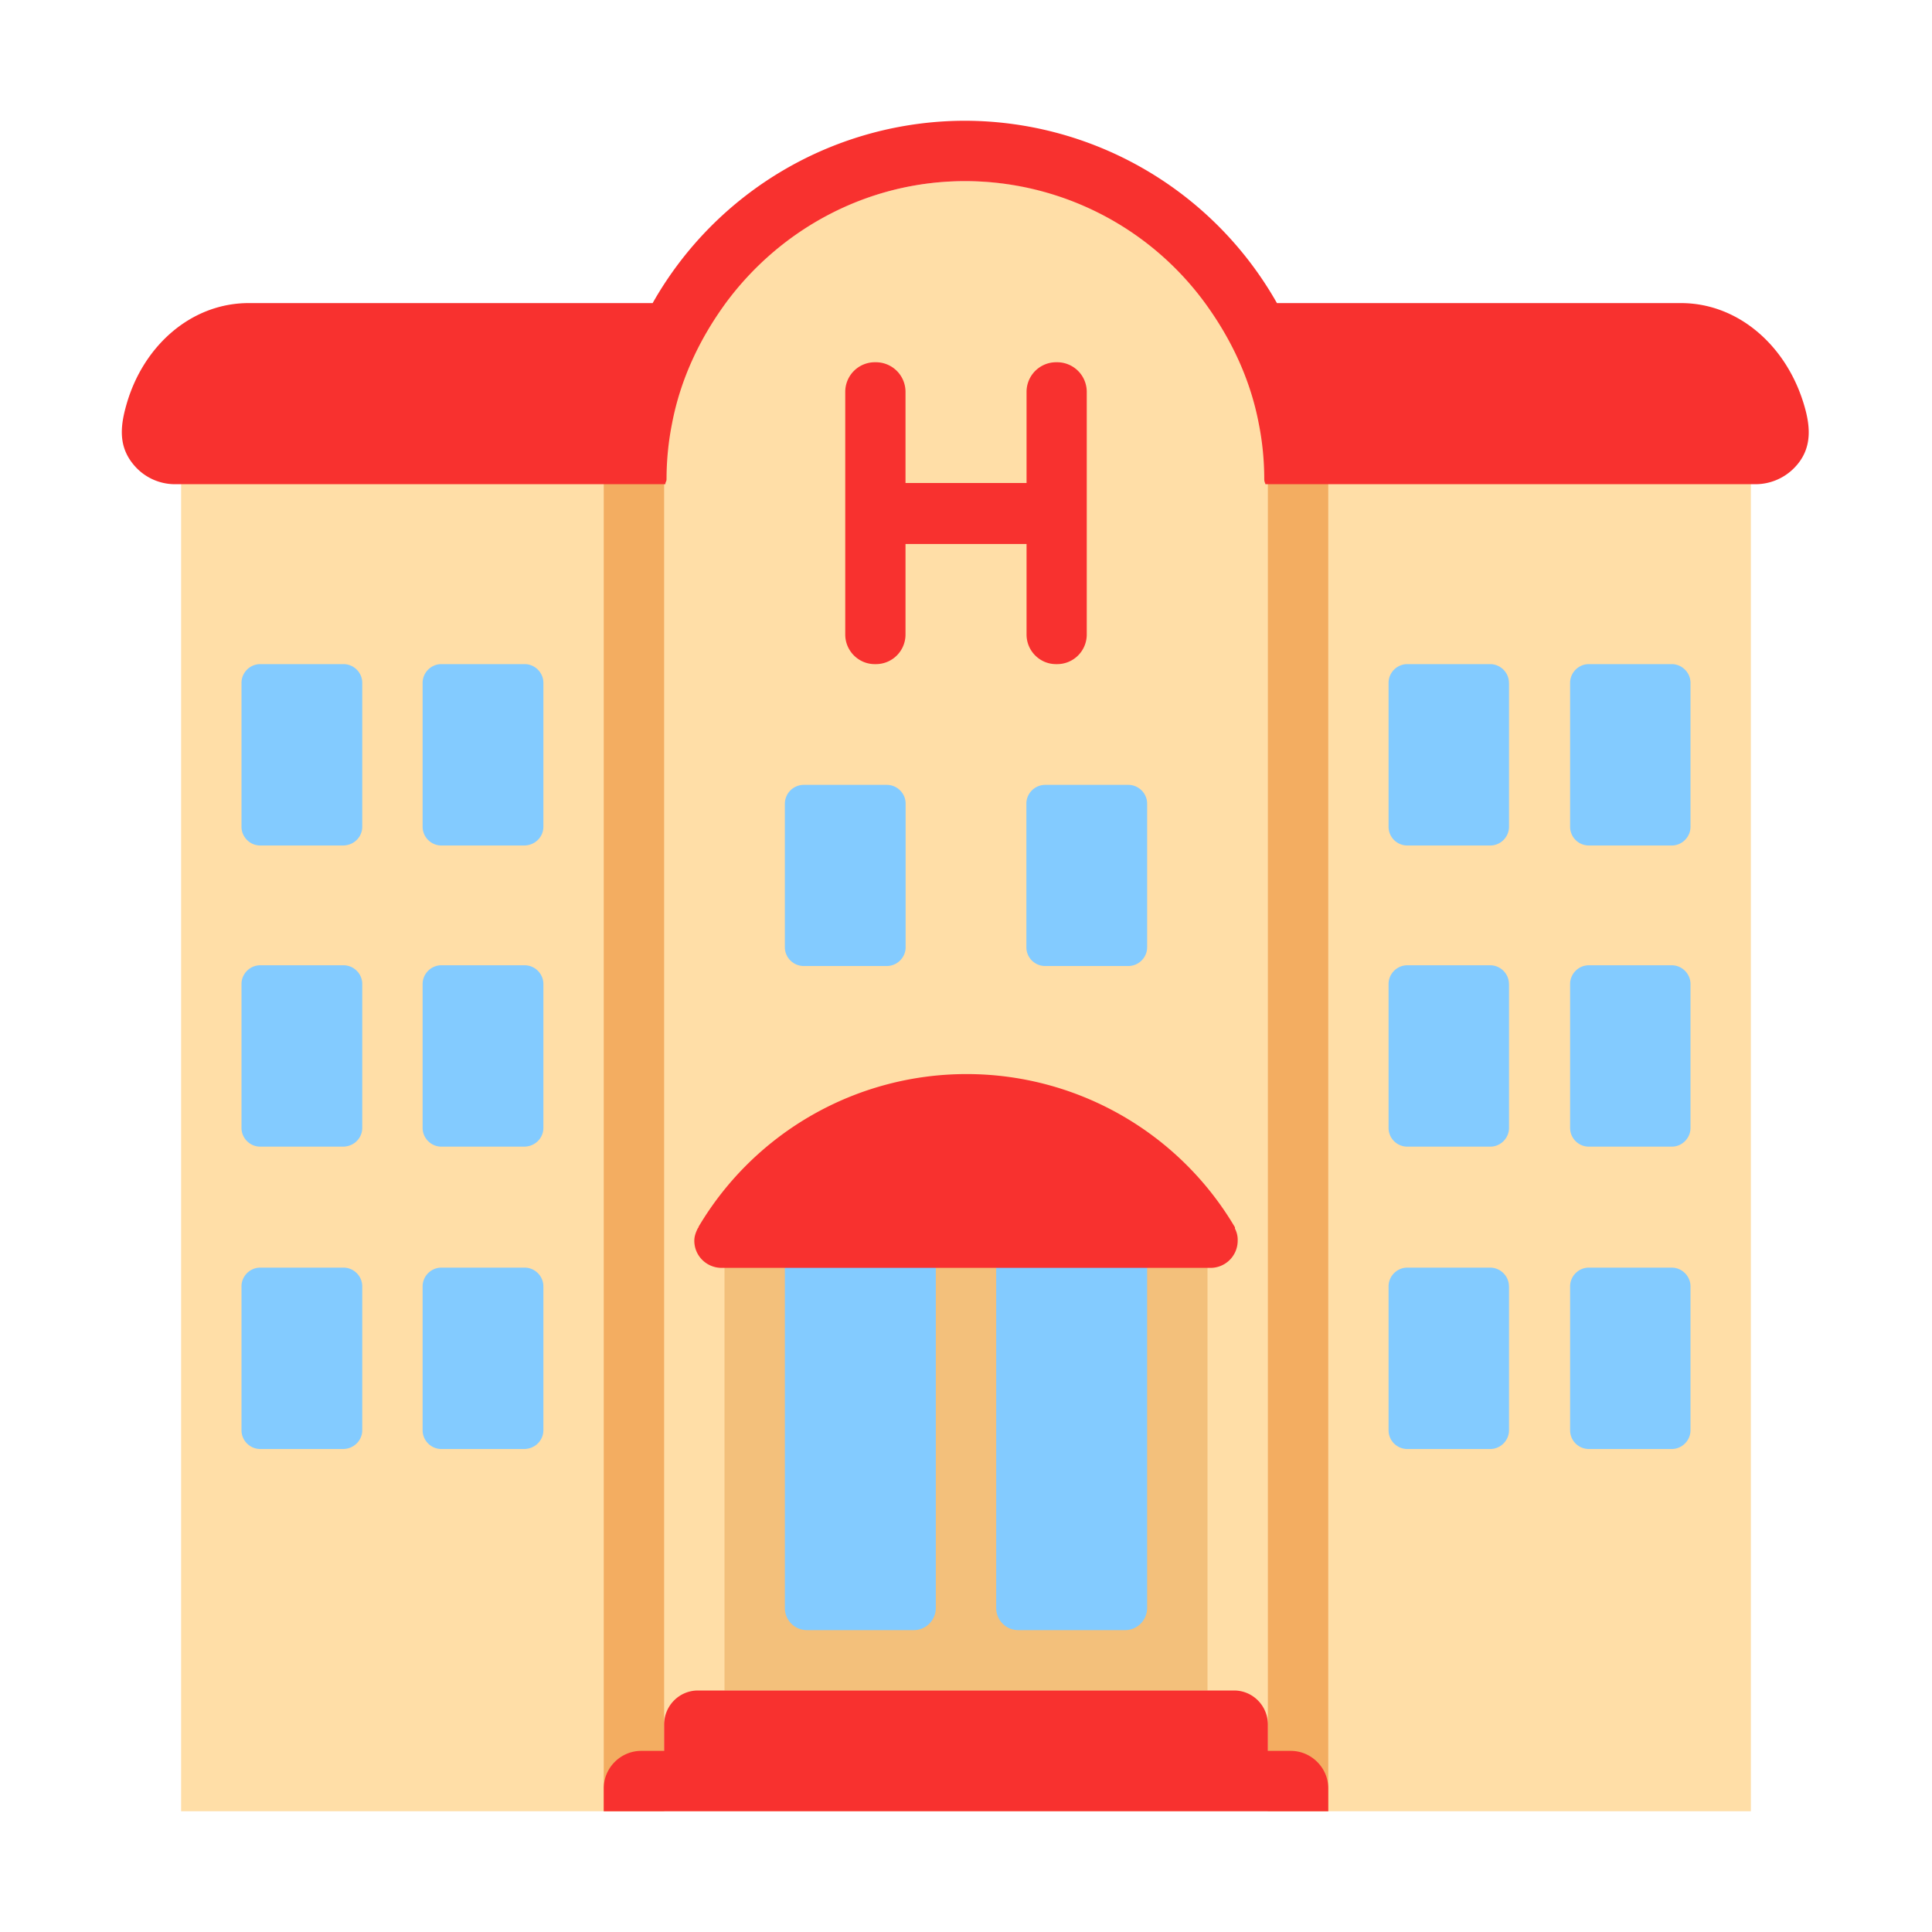 <svg xmlns="http://www.w3.org/2000/svg" xmlns:xlink="http://www.w3.org/1999/xlink" width="32" height="32" viewBox="0 0 32 32"><g fill="none"><path fill="#FFDEA7" d="M21 8.016A5.004 5.004 0 0 0 16 3c-2.76 0-5 2.248-5 5.016V8H3v22h26V8h-8z"/><path fill="#F3AD61" d="M11 8v22h-1V8zm11 0h-1v22h1z"/><path fill="#F3C07B" d="M20 20h-8v8h8z"/><path fill="#83CBFF" d="M6 21.306v2.383c0 .17-.14.311-.32.311H4.31c-.17 0-.31-.14-.31-.31v-2.384c0-.17.14-.31.31-.31h1.38c.17 0 .31.14.31.31m3 0v2.383c0 .17-.14.311-.32.311H7.31c-.17 0-.31-.14-.31-.31v-2.384c0-.17.14-.31.31-.31h1.38c.17 0 .31.14.31.31m-3-5.008v2.384c0 .17-.14.31-.32.31H4.31c-.17 0-.31-.14-.31-.31v-2.384c0-.17.14-.31.31-.31h1.38c.17 0 .31.14.31.31m3 0v2.384c0 .17-.14.31-.32.31H7.31c-.17 0-.31-.14-.31-.31v-2.384c0-.17.14-.31.31-.31h1.38c.17 0 .31.14.31.31M6 11.31v2.384c0 .17-.14.31-.32.31H4.31c-.17 0-.31-.14-.31-.31V11.31c0-.17.14-.31.31-.31h1.38c.17 0 .31.14.31.31m3 0v2.384c0 .17-.14.31-.32.31H7.31c-.17 0-.31-.14-.31-.31V11.31c0-.17.14-.31.31-.31h1.38c.17 0 .31.14.31.31m15.994 9.996v2.383c0 .17-.14.311-.31.311H23.31a.31.31 0 0 1-.311-.31v-2.384c0-.17.14-.31.31-.31h1.373c.17 0 .311.14.311.31m3.007 0v2.383c0 .17-.14.311-.31.311h-1.373a.31.31 0 0 1-.311-.31v-2.384c0-.17.14-.31.31-.31h1.373c.17 0 .311.14.311.31m-3.006-5.008v2.384c0 .17-.14.31-.31.31H23.31a.31.31 0 0 1-.311-.31v-2.384c0-.17.14-.31.31-.31h1.373c.17 0 .311.14.311.31m3.007 0v2.384c0 .17-.14.31-.31.31h-1.373a.31.31 0 0 1-.311-.31v-2.384c0-.17.14-.31.31-.31h1.373c.17 0 .311.14.311.31m-3.006-4.988v2.384c0 .17-.14.31-.31.31H23.31a.31.31 0 0 1-.311-.31V11.31c0-.17.14-.31.31-.31h1.373c.17 0 .311.14.311.31m3.007 0v2.384c0 .17-.14.31-.31.31h-1.373a.31.31 0 0 1-.311-.31V11.31c0-.17.14-.31.31-.31h1.373c.17 0 .311.14.311.31m-13 4.38v-2.38c0-.17-.14-.31-.312-.31h-1.376a.313.313 0 0 0-.312.31v2.38c0 .17.14.31.312.31h1.376c.171 0 .312-.14.312-.31m4-2.38v2.38c0 .17-.14.31-.312.31h-1.376a.31.31 0 0 1-.312-.31v-2.38c0-.17.14-.31.312-.31h1.376c.171 0 .312.14.312.31M15.137 27h-1.774a.365.365 0 0 1-.363-.37v-6.26c0-.2.157-.37.363-.37h1.774c.196 0 .363.16.363.37v6.26c0 .21-.167.37-.363.37m1.726 0h1.774c.196 0 .363-.16.363-.37v-6.26c0-.21-.167-.37-.363-.37h-1.774a.365.365 0 0 0-.363.37v6.26c0 .21.167.37.363.37"/><path fill="#F8312F" d="M21.15 5.02h6.69c.921 0 1.698.661 2.01 1.589c.14.418.195.83-.155 1.164a.9.9 0 0 1-.615.247h-8.12l-.006-.018q-.013-.028-.014-.062c0-.31-.03-.62-.09-.92c-.14-.74-.46-1.41-.89-2A4.93 4.93 0 0 0 15.99 3c-1.63 0-3.07.8-3.97 2.02c-.43.59-.75 1.26-.89 2c-.06.3-.09.61-.09.92a.1.1 0 0 1-.01.04q-.009.018-.01.04H2.9a.89.89 0 0 1-.682-.317c-.26-.306-.227-.642-.123-1.004c.278-.975 1.074-1.679 2.025-1.679h6.69A5.95 5.95 0 0 1 15.98 2a5.95 5.95 0 0 1 5.17 3.02M17.511 6h-.02a.49.49 0 0 0-.488.49V8h-2.005V6.49a.49.49 0 0 0-.49-.49h-.02a.49.49 0 0 0-.488.49v4.02c0 .27.22.49.489.49h.02a.49.49 0 0 0 .489-.49v-1.5h2.005v1.5c0 .27.219.49.488.49h.02a.49.49 0 0 0 .489-.49V6.49a.49.49 0 0 0-.489-.49m4.479 24H10v-.38c0-.34.28-.62.621-.62H11v-.434c0-.313.25-.566.56-.566h8.88c.31 0 .56.253.56.566V29h.379c.34 0 .621.28.621.62V30zm-1.53-9.64q-.006-.008-.005-.02t-.005-.02a5.16 5.16 0 0 0-4.44-2.53a5.16 5.16 0 0 0-4.44 2.53v.009q-.001.003-.01.011c-.03.06-.06.13-.06.21c0 .25.202.45.454.45h8.092a.45.45 0 0 0 .454-.45a.4.4 0 0 0-.04-.19"/></g></svg>